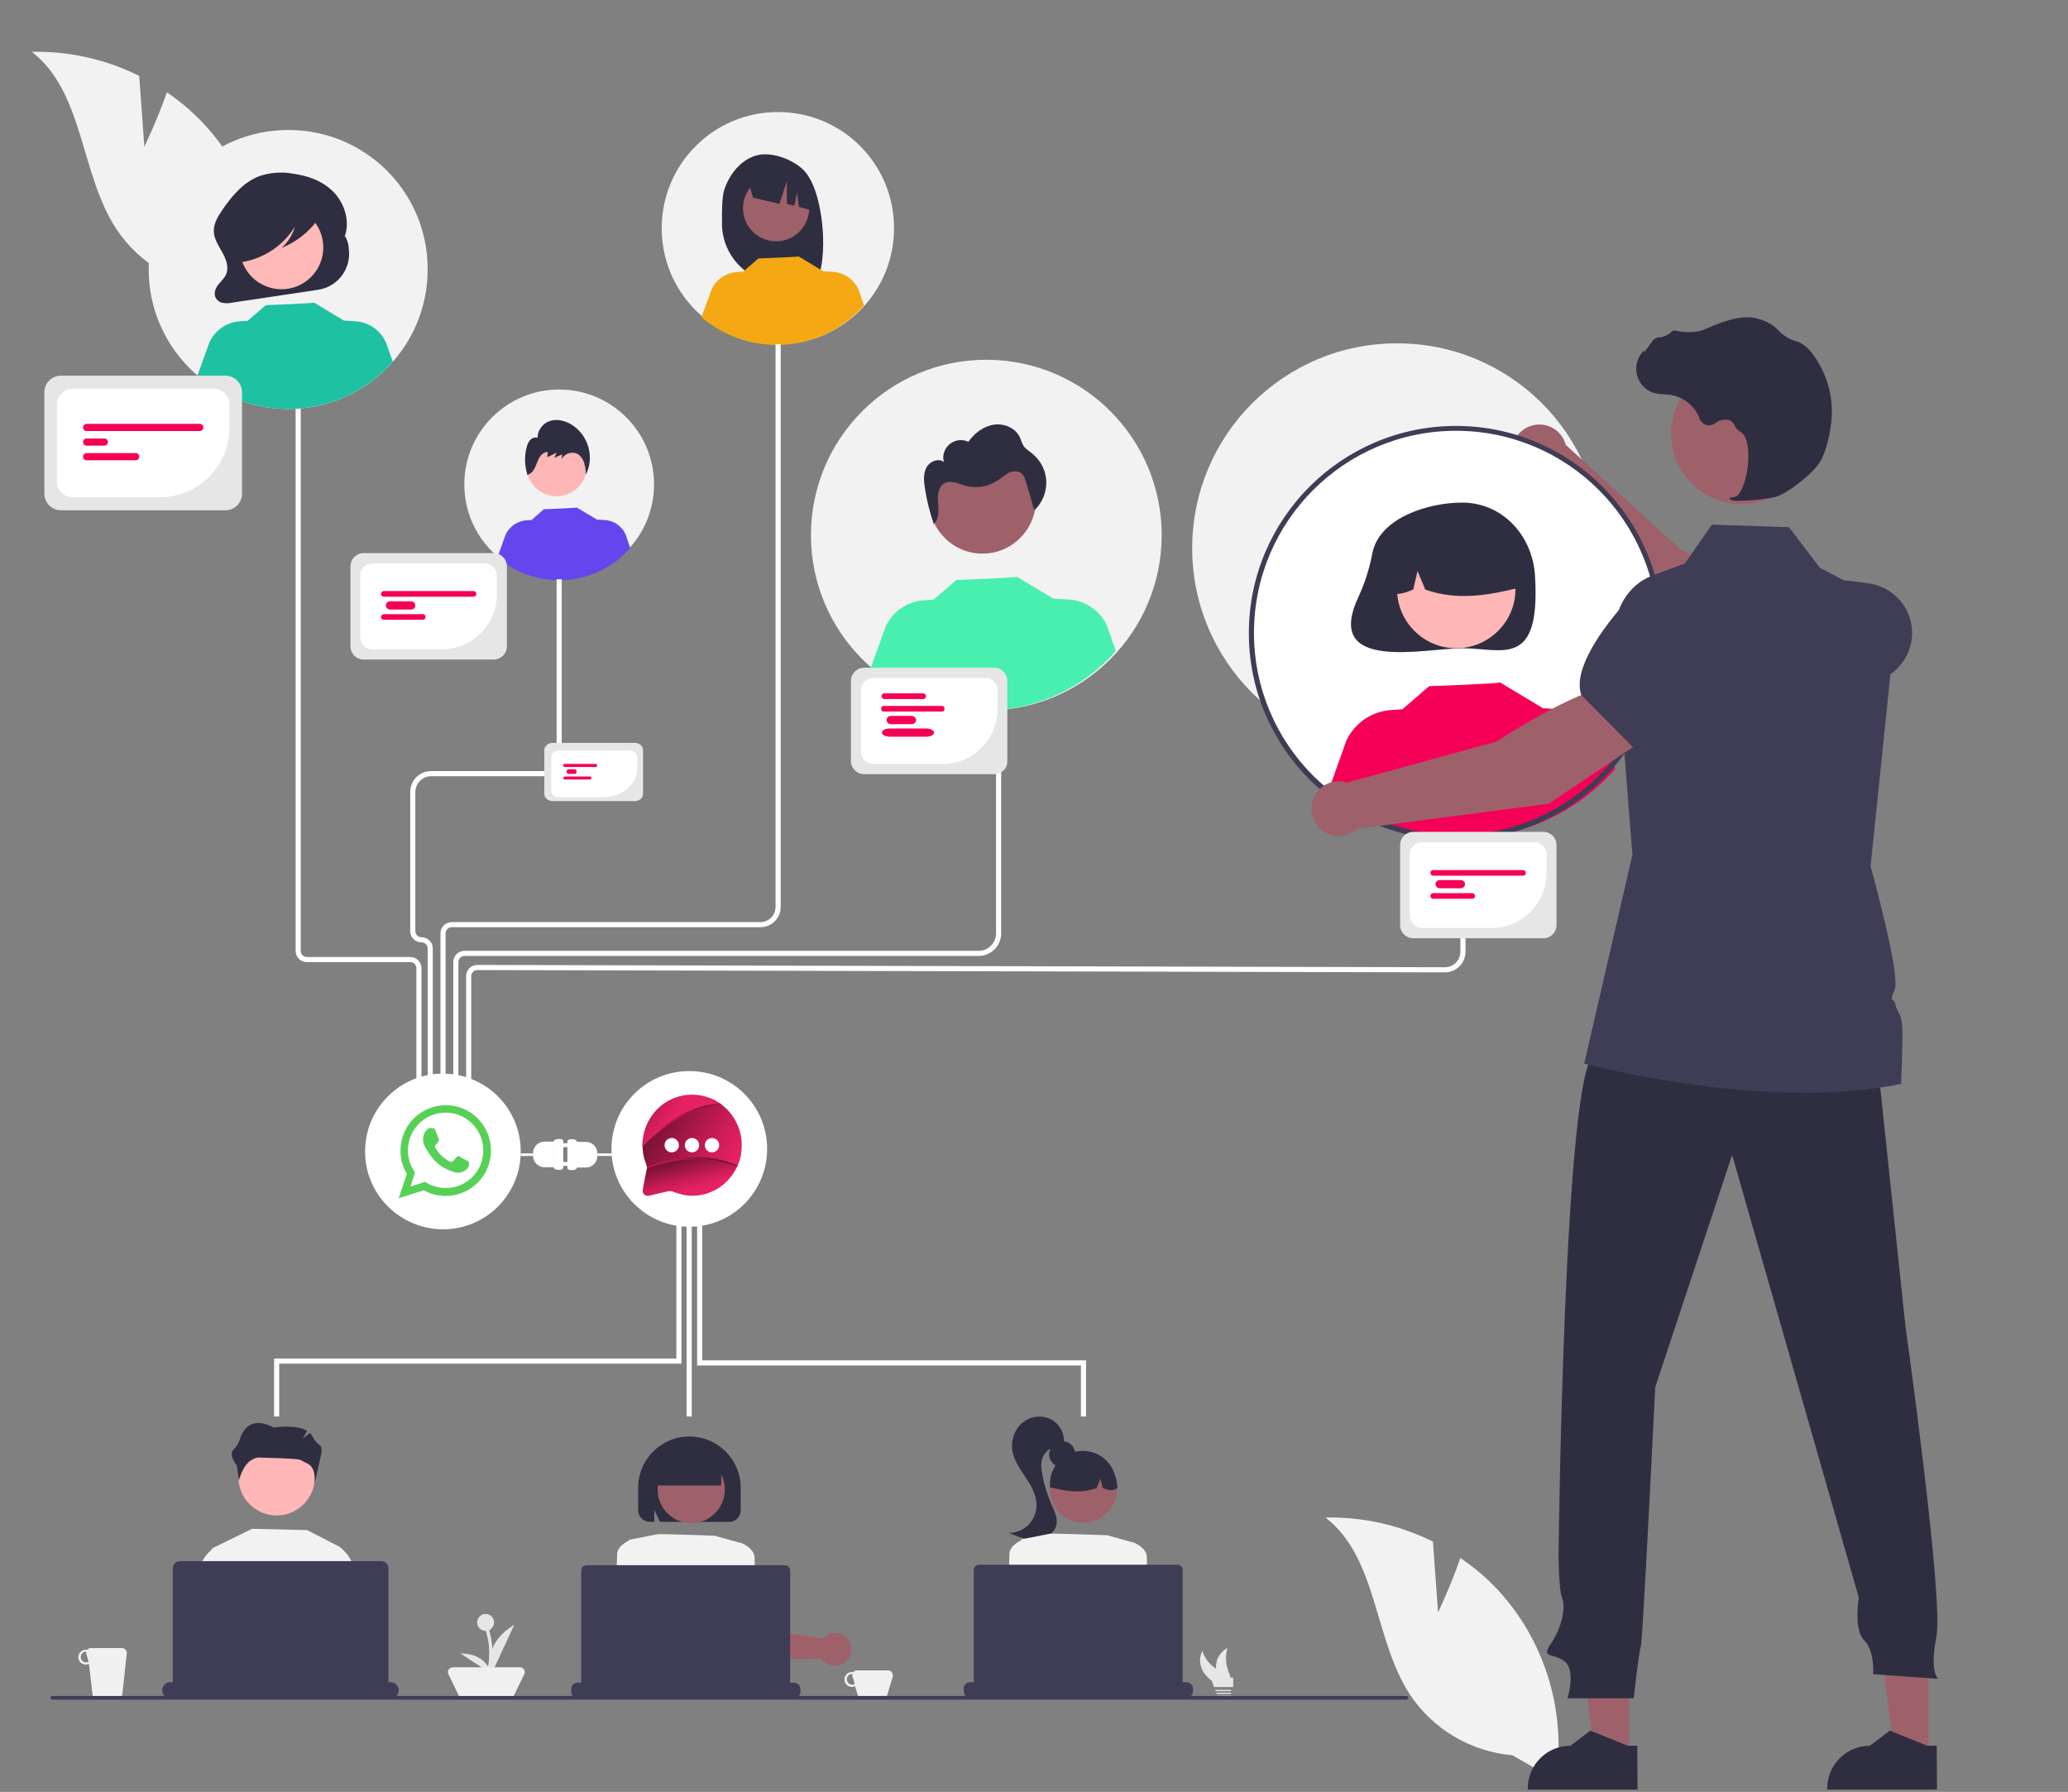 <?xml version="1.0" encoding="utf-8"?>
<!-- Generator: Adobe Illustrator 25.2.1, SVG Export Plug-In . SVG Version: 6.00 Build 0)  -->
<svg version="1.1" id="Camada_1" xmlns="http://www.w3.org/2000/svg" xmlns:xlink="http://www.w3.org/1999/xlink" x="0px" y="0px"
	 viewBox="0 0 806.6 698.8" style="enable-background:new 0 0 806.6 698.8;" xml:space="preserve">
<rect x="0" y="0" width="806.6" height="698.8" fill="#808080" stroke="none"/>
<style type="text/css">
	.st0{display:none;fill-rule:evenodd;clip-rule:evenodd;fill:#F50057;}
	.st1{fill:none;stroke:#FFFFFF;stroke-width:2;stroke-miterlimit:10;}
	.st2{fill:#F2F2F2;}
	.st3{fill:#FFFFFF;}
	.st4{fill:#9E616A;}
	.st5{fill:#3F3D56;}
	.st6{fill:#2F2E41;}
	.st7{fill:#FFB6B6;}
	.st8{fill:#F50057;}
	.st9{fill:#FFB9B9;}
	.st10{fill:#1EC1A1;}
	.st11{fill:#6545ED;}
	.st12{fill:#E6E6E6;}
	.st13{fill:#E4E4E4;}
	.st14{fill:#48EFAF;}
	.st15{fill:#F4A914;}
	.st16{fill:#F0F0F0;}
	.st17{fill:#FFB7B7;}
	.st18{clip-path:url(#SVGID_2_);}
	.st19{fill-rule:evenodd;clip-rule:evenodd;fill:url(#SVGID_3_);}
	.st20{clip-path:url(#SVGID_6_);}
	.st21{fill-rule:evenodd;clip-rule:evenodd;fill:url(#SVGID_7_);}
	.st22{clip-path:url(#SVGID_10_);}
	.st23{fill-rule:evenodd;clip-rule:evenodd;fill:url(#SVGID_11_);}
	.st24{fill-rule:evenodd;clip-rule:evenodd;fill:#FFFFFF;}
	.st25{fill-rule:evenodd;clip-rule:evenodd;fill:#56D156;}
	.st26{fill-rule:evenodd;clip-rule:evenodd;fill:none;stroke:#FFFFFF;stroke-miterlimit:10;}
	.st27{fill-rule:evenodd;clip-rule:evenodd;fill:none;stroke:#FFFFFF;stroke-width:1.5;stroke-miterlimit:10;}
</style>
<rect class="st0" width="805.7" height="698.8"/>
<path class="st1" d="M570.6,234.7v136.5c0,3.8-3.1,7-7,7l-377.4-0.9c-1.9,0-3.4,1.5-3.4,3.4v41"/>
<path class="st2" d="M624.7,213.9c-0.1,44.1-35.9,79.8-80,79.7c-44.1-0.1-79.8-35.9-79.7-80s35.9-79.8,80-79.7l0,0
	c44,0,79.7,35.6,79.7,79.6C624.7,213.6,624.7,213.7,624.7,213.9z"/>
<path class="st3" d="M203.1,449.1c0,16.8-13.7,30.4-30.4,30.3s-30.4-13.7-30.3-30.4c0-16.8,13.7-30.4,30.4-30.3l0,0
	c16.7,0,30.3,13.5,30.3,30.3C203.1,449,203.1,449.1,203.1,449.1z"/>
<path class="st3" d="M299.2,448.1c0,16.8-13.7,30.4-30.4,30.3c-16.8,0-30.4-13.7-30.3-30.4c0-16.8,13.7-30.4,30.4-30.3l0,0
	c16.7,0,30.3,13.5,30.3,30.3C299.2,448,299.2,448,299.2,448.1z"/>
<path class="st4" d="M687.3,262.5l11.2-21.4c-10.1-12.2-43.1-26.9-43.1-26.9l-44.7-40.7c-1.5-5.7-7.3-9.1-13-7.6
	c-5.7,1.5-9.1,7.3-7.6,13c1,3.7,3.8,6.6,7.5,7.6l48.3,57.9L687.3,262.5z"/>
<path class="st5" d="M681.9,261l15.8,5c11.5,3.7,23.9,3.4,35.3-0.8l0,0c7-2.6,11.9-9,12.7-16.4l0,0c1-10.3-6.1-19.5-16.3-21.2
	c-14.9-2.4-34-3.6-40.8,4.5l-0.1,0.1L681.9,261z"/>
<circle class="st3" cx="567.9" cy="246.8" r="79.8"/>
<path class="st6" d="M535.3,215.6c-1.1,5.9-2.9,11.6-5.4,17.1c-14.1,29.8,26,20.1,40.4,20.1c15.7,0,30.7,8.2,28.4-28.4
	c-1-15.6-12.7-28.4-28.4-28.4C556.9,196,538.1,202,535.3,215.6z"/>
<circle class="st7" cx="568" cy="229.7" r="23.1"/>
<path class="st6" d="M552.3,206.2c12.5-7.6,28.7-3.7,36.3,8.8c2.6,4.3,3.9,9.2,3.9,14.2c-11.7,2.9-24.1,5.2-36.6,0.7l-3-7.2
	l-1.7,7.2c-3.8,1.6-7.6,2.9-11.5,0C539.3,220.3,544.2,211.3,552.3,206.2z"/>
<path class="st8" d="M630,299.9c-28.8,32.7-78.5,36.3-111.7,8.1l6.8-19.1c3.2-6.9,9.9-11.5,17.5-12l4.4-0.3l10.4-9
	c0,0,28-1,27.6-1.5l17,10.2l0-0.1l6.7,0.4c7.6,0.5,14.3,5.1,17.5,12L630,299.9z"/>
<path class="st2" d="M560.9,628.8l-2-27.6c-13-6.5-27.4-9.7-41.9-9.4c20.4,15.8,18.8,47.4,32.9,69c9,13.6,23.8,22.3,40,23.7l17,9.8
	c3.9-26-3.7-52.5-20.9-72.3c-4.8-5.5-10.3-10.3-16.4-14.4C565.9,618.3,560.9,628.8,560.9,628.8z"/>
<path class="st2" d="M56.3,57.2l-2-27.6c-13-6.5-27.4-9.7-41.9-9.4c20.4,15.8,18.8,47.4,32.9,69c9,13.6,23.8,22.3,40,23.7l17,9.8
	c3.9-26-3.7-52.5-20.9-72.3C76.6,44.9,71.1,40.1,65.1,36C61.4,46.6,56.3,57.2,56.3,57.2z"/>
<polygon class="st4" points="635.3,685 622,685 615.7,633.8 635.3,633.8 "/>
<path class="st6" d="M638.7,697.9l-42.8,0v-0.5c0-9.2,7.5-16.6,16.6-16.6h0l7.8-5.9l14.6,5.9l3.7,0L638.7,697.9z"/>
<polygon class="st4" points="752.2,685 738.9,685 732.6,633.8 752.2,633.8 "/>
<path class="st6" d="M755.5,697.9l-42.8,0v-0.5c0-9.2,7.5-16.6,16.6-16.6h0l7.8-5.9l14.6,5.9l3.7,0L755.5,697.9z"/>
<path class="st6" d="M732,411.2l11.2,106c0,0,14.9,106.1,12.1,120.8c-2.8,14.6,0.7,16.7,0.7,16.7l-25.4-1.8c0,0,0.7-9.1-3.5-13.2
	s-2.1-16.7-2.1-16.7l-49.4-172.6l-30,90.6c0,0-4.9,99.7-5.6,101.1c-0.7,1.4-2.8,20.2-2.8,20.2h-25.8c0,0,3.5-11.2-1.4-14.6
	s-9.1-0.7-4.9-7s5.6-13.9,4.2-17.4c-1.4-3.5-1.4-17.4-1.4-17.4s2.1-188.3,13.9-194.5C633.7,404.9,732,411.2,732,411.2z"/>
<circle class="st4" cx="679.2" cy="169.2" r="27.4"/>
<path class="st5" d="M741.5,422.7c-53.1,11-123.6-7.9-123.6-7.9l18.8-81.4l-6.7-85.2c-0.8-10.4,5.1-20.2,14.4-23.7l12.8-4.8
	l10.5-15.1l30.1,1l12,15.8l9.5,5l20.6,10.9l0.1,0v0l-6.5,62.7l-3.9,37.8c0,0,11.8,42.5,9.4,48.1c-2.4,5.6-0.3,2.9,0.3,5.9
	c0.6,3,2.4,3.2,2.7,9.1C742.2,407.1,741.5,422.7,741.5,422.7z"/>
<path class="st6" d="M677.8,195.3c4.8,0,9.6-0.5,14.3-1.4c4.7-1.1,15-9.1,17.8-13.8l0,0c2.1-3.5,3.4-8.9,4-12.9
	c1.9-10.5-0.8-21.4-7.4-29.8c-1.3-1.7-3-3.1-4.9-4c-0.2-0.1-0.4-0.1-0.5-0.2c-2.9-0.7-5.4-2.2-7.4-4.3c-0.4-0.4-0.8-0.8-1.2-1.2
	c-2.2-1.8-4.9-3-7.7-3.6c-4.5-1.1-11,0.3-19.3,4.1c-4.1,1.9-8.7,1.4-12.3,0.7c-0.4-0.1-0.8,0.1-1.1,0.4c-1.5,1.4-3.4,2.3-5.5,2.3
	c-1.3,0.1-2.5,1.9-4.1,4.2c-0.3,0.5-0.8,1.1-1.1,1.5l-0.1-0.7l-0.7,0.8c-3.6,4.1-3.1,10.4,1,13.9c1.1,1,2.4,1.7,3.8,2
	c1.3,0.3,2.6,0.5,3.9,0.5c0.8,0.1,1.6,0.1,2.4,0.2c5.2,0.9,9.5,4.5,11.3,9.4c0.8,2,3,3,5,2.2c0.3-0.1,0.6-0.3,0.9-0.5
	c1.6-1.3,3.8-1.8,5.8-1.2c0.9,0.5,1.6,1.2,1.9,2.1c0.5,1,1.2,1.8,2.2,2.4c3.2,1.6,3.6,8.9,2.7,15c-1,5.9-3,10.2-5,10.4
	c-1.6,0.2-1.7,0.3-1.8,0.6l-0.1,0.2l0.2,0.2C676,195.3,676.9,195.4,677.8,195.3z"/>
<path class="st5" d="M567.9,327.7c-44.6,0-80.8-36.2-80.8-80.8s36.2-80.8,80.8-80.8s80.8,36.2,80.8,80.8l0,0
	C648.7,291.4,612.5,327.6,567.9,327.7z M567.9,168c-43.5,0-78.8,35.3-78.8,78.8s35.3,78.8,78.8,78.8s78.8-35.3,78.8-78.8l0,0
	C646.7,203.3,611.4,168,567.9,168z"/>
<path class="st4" d="M641.6,288.2l-12.1-21c-15.7,2-45.8,22-45.8,22l-58.3,16c-5.6-1.8-11.6,1.3-13.4,6.9
	c-1.8,5.6,1.3,11.6,6.9,13.4c3.6,1.2,7.6,0.3,10.5-2.3l74.8-9.8L641.6,288.2z"/>
<path class="st5" d="M637.5,292l27.1-22.7l3.9-18.2c1.5-7.3-1.2-14.9-7.1-19.5l0,0c-8.1-6.3-19.8-5.3-26.6,2.4
	c-10,11.2-21.3,26.8-18.1,36.9l0,0.1L637.5,292z"/>
<path class="st2" d="M166.8,105.1c0,30.1-24.4,54.4-54.4,54.4c-30.1,0-54.4-24.4-54.4-54.4c0-30.1,24.4-54.4,54.4-54.4h0
	c29.9-0.1,54.3,24,54.4,54C166.8,104.8,166.8,104.9,166.8,105.1z"/>
<path class="st6" d="M134.6,92.1L134.6,92.1l-0.3,0.5c2.4-5.9,0.2-13.2-4.1-17.6c-4.3-4.5-10.2-6.5-16.1-7.3c-4.3-0.8-8.8-0.4-13,1
	c-6,2.3-10.6,7.6-14.4,13.2c-1.7,2.5-3.5,5.4-3.3,8.6c0.2,2.9,1.9,5.4,3.3,7.9c1.4,2.5,2.6,5.6,1.6,8.3c-0.6,1.6-1.9,2.8-3,4.1
	s-1.9,3.1-1.4,4.8c0.5,1.3,1.6,2.3,2.9,2.5c1.3,0.2,2.6,0.2,3.9-0.1l33.4-5c7.8-1.2,13.1-8.4,11.9-16.2
	C136,95.2,135.4,93.5,134.6,92.1z"/>
<circle class="st9" cx="109.8" cy="96.5" r="16.3"/>
<path class="st10" d="M153.2,141c-19.6,22.3-53.5,24.8-76.2,5.5l4.7-13c2.2-4.7,6.7-7.9,11.9-8.2l3-0.2l7.1-6.1c0,0,19.1-0.7,18.8-1
	l11.6,7l0,0l4.5,0.3c5.2,0.3,9.8,3.5,11.9,8.2L153.2,141z"/>
<path class="st6" d="M125.3,81.3c-0.4-2.2-2.7-3.2-4.6-3.7c-5.6-1.4-11.5-1.8-17.3-0.9c-4.2,0.6-8.5,1.9-11.6,5.2
	c-2.5,2.8-3.9,6.3-3.9,10c-0.1,2.2,0.4,4.4,1.4,6.4c1,1.8,2.8,3,4.9,3.2l0.2,0.7c8.5-1.4,16.1-6.4,20.6-13.8
	c-0.9,3.2-2.7,6.1-5.2,8.3c5.5-2.2,10.3-5.9,13.9-10.7C124.6,84.6,125.6,83,125.3,81.3z"/>
<circle class="st2" cx="218.1" cy="188.9" r="37"/>
<circle class="st7" cx="217.1" cy="181.7" r="11.8"/>
<path class="st11" d="M245.8,213.7c-13.3,15.2-36.4,16.8-51.8,3.7l3.2-8.9c1.5-3.2,4.6-5.3,8.1-5.6l2-0.1l4.8-4.2
	c0,0,13-0.5,12.8-0.7l7.9,4.7l0,0l3.1,0.2c3.5,0.2,6.6,2.3,8.1,5.6L245.8,213.7z"/>
<path class="st6" d="M229.5,174.4c-1-3.6-3.3-6.7-6.4-8.7c-2.5-1.6-5.6-2.4-8.4-1.6c-2.8,0.8-5.1,3.6-5,6.6
	c-1.1-0.3-2.2,0.1-2.9,0.9c-0.7,0.8-1.2,1.8-1.4,2.9c-0.9,3.3-0.8,6.9,0.2,10.2l-0.1,0.5c1.4-0.2,2.4-1.4,3.1-2.7
	c0.6-1.3,1-2.6,1.7-3.9s1.9-2.3,3.3-2.4l-0.1,2.1c1.2-0.6,2.4-1.2,3.6-1.8c-0.3,0.7-0.6,1.4-0.9,2c1-0.4,2.1-0.9,3.1-1.3
	c-0.1,0.7-0.2,1.3-0.3,2c1.1-2.3,3.9-3.3,6.2-2.2c0.1,0,0.1,0.1,0.2,0.1c1.2,0.8,2.1,2.1,2.5,3.6c0.4,1.5,0.6,2.9,0.6,4.4
	C230.2,181.8,230.5,178,229.5,174.4z"/>
<path class="st12" d="M469.4,652.1c-1.5-2.5-1.9-5.8-0.4-8.2c1,3,3,5.5,5.7,7.1c1,0.6,2.3,1.2,2.7,2.3c0.3,0.7,0.1,1.5-0.2,2.2
	s-0.8,1.3-1.3,1.9l0,0.2C473.4,656.2,471,654.5,469.4,652.1z"/>
<path class="st3" d="M469.1,643.9c-0.1,2.4,0.5,4.7,1.8,6.7c0.3,0.4,0.6,0.8,1,1.2c0.4,0.3,0.9,0.5,1.4,0.6c0.5,0.1,0.9,0.1,1.4,0.3
	c0.4,0.2,0.8,0.6,0.9,1c0.2,0.6,0.2,1.2,0.2,1.8c0,0.7-0.1,1.3,0.2,2c0,0.1-0.1,0.1-0.1,0c-0.5-1.1,0-2.3-0.2-3.4
	c-0.1-0.5-0.4-1-0.9-1.3c-0.4-0.2-0.9-0.2-1.4-0.3c-0.5-0.1-0.9-0.2-1.4-0.5c-0.4-0.3-0.8-0.7-1-1.1c-0.7-1-1.2-2-1.5-3.1
	c-0.4-1.3-0.5-2.6-0.5-3.9C469,643.8,469.1,643.8,469.1,643.9L469.1,643.9z"/>
<path class="st12" d="M478.8,642.6c0,0,0,0.1,0,0.1c-0.2,0.7-0.4,1.3-0.5,2c0,0.1,0,0.1,0,0.2c-0.2,1.6-0.1,3.3,0.2,4.9
	c0.2,0.6,0.4,1.3,0.6,1.9c0.3,0.8,0.8,1.7,0.8,2.6c0,0.1,0,0.2,0,0.3l-3.7,3c0,0,0,0,0,0l-0.1,0.1c0,0,0-0.1,0-0.1c0,0,0,0,0-0.1
	c0,0,0,0,0,0c0,0,0,0,0,0c0,0,0,0,0,0c-0.1-0.2-0.2-0.4-0.2-0.5c0,0,0,0,0,0c-0.6-1.4-1.1-2.8-1.4-4.3c0,0,0-0.1,0-0.1
	c-0.1-0.7-0.2-1.3-0.2-2c0-0.4,0-0.7,0-1.1c0.1-1,0.3-1.9,0.7-2.8c0.8-1.8,2.1-3.2,3.8-4C478.7,642.6,478.7,642.6,478.8,642.6z"/>
<path class="st3" d="M478.8,642.7c-1.5,1.8-2.4,4.1-2.6,6.5c0,0.5,0,1,0.1,1.5c0.1,0.5,0.4,0.9,0.7,1.3c0.3,0.3,0.7,0.6,0.9,1
	c0.2,0.4,0.3,0.9,0.1,1.4c-0.2,0.6-0.6,1.1-0.9,1.5c-0.4,0.5-0.9,1-1,1.7c0,0.1-0.1,0-0.1,0c0.3-1.1,1.4-1.8,1.9-2.9
	c0.2-0.5,0.3-1,0.1-1.5c-0.2-0.4-0.6-0.7-0.9-1.1c-0.4-0.3-0.6-0.8-0.8-1.2c-0.1-0.5-0.2-1-0.2-1.5c0.1-1.2,0.3-2.3,0.7-3.4
	C477.2,644.7,477.8,643.6,478.8,642.7C478.7,642.5,478.8,642.6,478.8,642.7L478.8,642.7z"/>
<path class="st3" d="M476.2,648.4c-0.8-0.2-1.4-0.9-1.4-1.7c0,0,0-0.1,0.1-0.1c0,0,0.1,0,0.1,0.1c0,0.8,0.5,1.5,1.3,1.6
	C476.3,648.3,476.3,648.4,476.2,648.4L476.2,648.4z"/>
<path class="st3" d="M476.8,651.8c0.7-0.4,1.2-1.1,1.4-1.9c0-0.1,0.1,0,0.1,0c-0.2,0.8-0.7,1.6-1.5,2
	C476.8,652,476.8,651.8,476.8,651.8L476.8,651.8z"/>
<path class="st3" d="M477.3,644.8c0.3,0.1,0.6,0.1,0.9-0.1c0.1,0,0.1,0.1,0.1,0.1c-0.3,0.2-0.7,0.2-1,0.1
	C477.2,645,477.2,644.9,477.3,644.8C477.2,644.9,477.3,644.8,477.3,644.8z"/>
<path class="st12" d="M480.7,654.2h-8c-0.1,0-0.2,0.1-0.2,0.2v0.5c0.3,1,0.6,2,1,3h7.3c0.1,0,0.2-0.1,0.2-0.2c0,0,0,0,0,0v-3.3
	C480.9,654.3,480.8,654.2,480.7,654.2z"/>
<path class="st13" d="M480,659h-6.1c0.1,0.2,0.1,0.3,0.2,0.5h5.9C480.3,659.5,480.3,658.9,480,659z"/>
<path class="st13" d="M480,660.1h-5.6c0.1,0.2,0.2,0.3,0.3,0.5h5.3C480.3,660.6,480.3,660.1,480,660.1z"/>
<path class="st13" d="M480,661.3h-5c0.1,0.2,0.2,0.3,0.3,0.5h4.7C480.3,661.8,480.3,661.3,480,661.3z"/>
<path class="st2" d="M348.7,89.1c0,25-20.4,45.3-45.4,45.2c-25,0-45.3-20.4-45.2-45.4c0-25,20.4-45.3,45.4-45.2
	c25,0,45.2,20.2,45.2,45.2C348.7,89,348.7,89.1,348.7,89.1z"/>
<circle class="st2" cx="384.7" cy="208.7" r="68.4"/>
<path class="st6" d="M282.4,74.3c1.9-6,6.1-11.5,12-13.5c5.9-2,14.5,1.1,19,5.5c8.1,8.1,10.1,35.8,4.5,44.6
	c-1.1-0.1-4.9-0.1-6.1-0.1l-1.6-5.3v5.2c-1.8-0.1-3.6-0.1-5.4-0.1c-12.6-0.2-22.9-10.3-23.2-22.9C281.5,81.9,281.7,76.7,282.4,74.3z
	"/>
<circle class="st4" cx="302.7" cy="81.2" r="12.9"/>
<path class="st6" d="M291.6,69.8l14.9-7.4l0,0c6.2,2.8,10.4,8.7,10.9,15.5l0.4,4.4l-6.2-1.6l-0.7-5.7l-1.1,5.2l-2.9-0.7l0-8.8
	l-2.9,8.8l-10.3-2.4L291.6,69.8z"/>
<circle class="st6" cx="414.3" cy="567.1" r="5.1"/>
<circle class="st6" cx="422.4" cy="578.7" r="12.9"/>
<path class="st6" d="M409.5,553.3c-3.5-1.6-8-0.9-10.9,1.7c-2.9,2.5-4.3,6.7-3.8,10.5c0.6,3.9,3,7.3,5.2,10.6
	c2.2,3.3,4.3,6.9,4.3,10.9c0,5.9-4.8,10.8-10.8,10.8c3.4,1.4,6.8,2.9,10.5,2.7c3.6-0.2,7.5-2.5,8.1-6.1c0.4-2.6-0.8-5.1-1.9-7.5
	c-1.7-3.9-3-8-3.7-12.2c-0.4-2-0.6-4.1,0.1-6.1c1.1-2.9,3.9-4.8,7.1-4.7l1.2-1.1C415.4,558.9,413,554.9,409.5,553.3z"/>
<circle id="bf829f4c-57e2-46a5-971d-584c2690be65" class="st4" cx="383.2" cy="195.1" r="20.8"/>
<path class="st14" d="M435.2,253.9c-24.7,28.1-67.3,31.1-95.7,6.9l5.9-16.4c2.7-5.9,8.5-9.9,15-10.3l3.7-0.2l8.9-7.7
	c0,0,24-0.9,23.6-1.3l14.5,8.7l0-0.1l5.7,0.3c6.5,0.4,12.3,4.3,15,10.3L435.2,253.9z"/>
<path class="st15" d="M337,119.1c-8.9,10.1-21.2,15.3-33.7,15.4c-10.5,0.1-21.1-3.5-29.7-10.8l3.9-10.8c1.8-3.9,5.6-6.5,9.9-6.8
	l2.5-0.2l5.9-5.1c0,0,15.9-0.6,15.7-0.8l9.6,5.8l0,0l3.8,0.2c4.3,0.3,8.1,2.9,9.9,6.8L337,119.1z"/>
<path class="st6" d="M364.3,204.6c0-0.1-0.1-0.2-0.1-0.3c-0.1,0.1-0.2,0.1-0.2,0.2L364.3,204.6z"/>
<path class="st6" d="M408.1,187.7c-0.2-4.3-2.2-8.2-5.6-10.9c-1.2-1-2.6-1.8-3.4-3.1c-0.5-0.9-0.8-1.9-1.2-2.9
	c-1.6-3.8-6.1-5.8-10.2-5.2c-4.1,0.6-7.6,3.3-10,6.7c-3.4-1.6-7.4-0.2-9.1,3.2c-0.7,1.5-0.9,3.1-0.4,4.7c-2.1-1.7-5.5-0.3-6.8,2
	c-1.3,2.4-1.1,5.3-0.7,7.9c0.7,4.8,1.9,9.6,3.5,14.2c2.1-1.8,1.9-5.1,1.7-7.9c-0.3-2.9-0.1-6.4,2.4-7.9c2.4-1.4,5.4,0.1,8.1,0.9
	c4.3,1.2,8.9,0.5,12.7-2c1.4-1,2.7-2.1,4.2-2.9c1.5-0.8,3.4-1,4.8-0.1c1.3,0.9,1.8,2.5,2.2,4c1,3.5,2.1,7,3.1,10.6
	C406.6,196.1,408.2,191.9,408.1,187.7z"/>
<path class="st16" d="M346.6,651.4h-12.3c-0.6,0-1.1,0.2-1.5,0.7c-1.6-0.3-3.1,0.8-3.4,2.3c-0.3,1.6,0.8,3.1,2.3,3.4
	c0.6,0.1,1.2,0,1.8-0.2l1,3.3c0.2,0.8,1,1.4,1.8,1.4h8c0.8,0,1.6-0.5,1.8-1.4l2.1-7c0.3-1-0.3-2.1-1.3-2.4
	C347,651.5,346.8,651.4,346.6,651.4z M332.4,657c-1.1,0-2.1-0.9-2.1-2.1s0.9-2.1,2.1-2.1c0,0,0.1,0,0.1,0c-0.1,0.3-0.1,0.7,0,1
	l0.9,2.9C333.1,656.9,332.8,657,332.4,657z"/>
<path class="st16" d="M47.8,642.7H35.5c-0.6,0-1.1,0.2-1.5,0.7c-1.6-0.3-3.1,0.8-3.4,2.3c-0.3,1.6,0.8,3.1,2.3,3.4
	c0.6,0.1,1.2,0,1.8-0.2l1.4,12c0.2,0.8,1,1.4,1.8,1.4h8c0.8,0,1.6-0.5,1.8-1.4l1.7-15.7c0.3-1-0.3-2.1-1.3-2.4
	C48.2,642.7,48,642.7,47.8,642.7z M33.6,648.3c-1.1,0-2.1-0.9-2.1-2.1s0.9-2.1,2.1-2.1c0,0,0.1,0,0.1,0c-0.1,0.3-0.1,0.7,0,1
	l0.9,2.9C34.3,648.2,33.9,648.3,33.6,648.3z"/>
<path class="st12" d="M192.7,632.7c0-1.8-1.5-3.3-3.3-3.3s-3.3,1.5-3.3,3.3s1.5,3.3,3.3,3.3c0,0,0.1,0,0.1,0
	c0.8,2.7,1.3,5.4,1.3,8.2c0,1.4,0,2.8-0.2,4.2c-0.1,1-0.4,2.1-1.4,2.6c-0.7,0.3-0.1,1.4,0.6,1.1c1.1-0.5,1.6-1.7,1.9-2.8
	c0.3-1.5,0.4-2.9,0.4-4.4c0-3.1-0.4-6.2-1.3-9.1C191.9,635.2,192.7,634,192.7,632.7z"/>
<path id="a0da58c6-f23b-4b1c-a031-0451c6211c58-1022" class="st12" d="M191.7,652.8c0,0-4.5-11,8.9-19.2L191.7,652.8z"/>
<path id="fe698360-631b-4312-af6d-5610d78e8b38-1023" class="st12" d="M191.5,652.6c0,0-1.4-7.8-11.9-7.8L191.5,652.6z"/>
<path class="st16" d="M198.9,662.2h-18.3c-0.7,0-1.4-0.4-1.7-1.1l-4-8.2c-0.5-0.9-0.1-2,0.9-2.5c0.3-0.1,0.5-0.2,0.8-0.2h26.2
	c1,0,1.9,0.8,1.9,1.9c0,0.3-0.1,0.6-0.2,0.8l-4,8.2C200.3,661.8,199.6,662.2,198.9,662.2z"/>
<path class="st5" d="M548.6,662.8H20.4c-0.4,0-0.7-0.3-0.7-0.7s0.3-0.7,0.7-0.7h528.2c0.4,0,0.7,0.3,0.7,0.7
	S548.9,662.8,548.6,662.8z"/>
<polygon class="st2" points="91.4,638.5 83.3,608 82.3,604.4 83.2,603.6 98.3,596.2 119.8,596.7 132.4,603.2 132.5,608 133.1,651 
	135.6,661.6 89.4,661.6 93,644.8 "/>
<path class="st2" d="M144.5,661.6h-12l-3.3-24L130,608l0.1-4l2.3-0.8c1.7,1.3,3.2,2.9,4.2,4.8c1.5,2.6,2.7,6.3,2.4,11.2
	c0,0,0.3,5.9,0,9.7C138.9,631.6,142,648.4,144.5,661.6z"/>
<path class="st2" d="M91.4,638.2l0,0.3l-3.2,23.1H74.3c1.1-13.1,2.4-29.4,2.2-32c-0.3-3.9,0-9.7,0-9.7c-0.3-5.4,1.1-9.2,2.8-11.8
	c0.8-1.3,1.8-2.5,3-3.5c0.3-0.2,0.5-0.4,0.8-0.6l2.3,0.7l0.6,3.4L91.4,638.2z"/>
<path class="st17" d="M93,576.1c0,8.2,6.7,14.9,14.9,14.9s14.9-6.7,14.9-14.9s-6.7-14.9-14.9-14.9l0,0l0,0
	C99.7,561.2,93,567.8,93,576.1C93,576.1,93,576.1,93,576.1z"/>
<path class="st5" d="M155.5,659.2L155.5,659.2c0,1.8-1.4,3.2-3.2,3.2H66.5c-1.8,0-3.2-1.4-3.2-3.2l0,0l0,0c0-1.8,1.4-3.2,3.2-3.2h1
	c-0.1-0.2-0.1-0.4-0.1-0.6v-43.8c0-1.5,1.2-2.8,2.8-2.8h78.5c1.5,0,2.8,1.2,2.8,2.8v43.8c0,0.2,0,0.4-0.1,0.6h1
	C154.1,656,155.5,657.4,155.5,659.2z"/>
<path class="st6" d="M248.9,589v-8.8c0-11,8.9-20,20-20c11,0,20,8.9,20,20v8.8c0,2.5-2,4.5-4.5,4.5h-27l-2.2-4.7v4.7h-1.7
	C250.9,593.4,248.9,591.4,248.9,589z"/>
<path class="st4" d="M283.4,617.1l0.9,9.3l0.4,4.2l0.6,6.7l0.1,0.9l0.5,5.5l0,0.1c0.7,2.1,2.6,3.5,4.8,3.5l23.1-0.4l6.5-0.1
	c0.1,0.2,0.2,0.4,0.4,0.5c1.2,1.4,2.9,2.3,4.7,2.3c1.8,0.1,3.6-0.6,4.9-1.9c0.1-0.1,0.2-0.3,0.4-0.4c1.8-2.2,1.9-5.2,0.4-7.5
	c-1-1.5-2.6-2.6-4.4-2.9c-1.8-0.3-3.6,0.2-5,1.4c-0.2,0.2-0.4,0.4-0.6,0.6l-7.2-1l-18.1-2.6l-0.8-10.4c0,0,0-0.1,0-0.1l-0.6-8.4
	c-0.2-2.9-2.7-5.1-5.6-5.1c-0.5,0-0.9,0.1-1.4,0.2c-0.5,0.1-1,0.3-1.4,0.6C284.2,613,283.2,615,283.4,617.1z"/>
<circle class="st4" cx="269.6" cy="580.9" r="13.1"/>
<path class="st2" d="M287.1,602.7l2.4-0.8c0,0,4.8,2,4.8,5.5s0.8,17.8,0.8,17.8l-10.7,1.2L287.1,602.7z"/>
<path class="st4" d="M236.5,662h9.4l3.2-27l1.2-9.8l0.2-1.3l0.9-7.2c0.1-2.8-2-5.1-4.7-5.2c-1-0.1-2,0.2-2.9,0.7
	c-0.2,0.1-0.4,0.3-0.6,0.4c-1.1,0.9-1.8,2.2-1.8,3.6l-0.8,7.9L236.5,662z"/>
<path class="st2" d="M250.6,625.2l-10.7-1.2c0,0,0.8-14.3,0.8-17.8s4.8-5.5,4.8-5.5l2.4,0.8L250.6,625.2z"/>
<path class="st6" d="M247.1,662h44.7c-1.4-5.4-3.4-10.7-5.8-15.7c-0.4-0.8-0.6-1.2-0.6-1.2s-19-0.4-30.9,4.4c-0.8,0.3-1.4,0.8-2,1.4
	C250.5,653,248.7,657,247.1,662z"/>
<path class="st2" d="M256.5,598.3c0,0-0.4-0.2,22.2,0.6l9.4,2.6l1.3,0.3c0,0-1.2,23.8-4.4,28.1c-3.2,4.4-2.4,6.7-1.6,7.1
	c0.8,0.4,2.8-0.4,1.6,1.6c-1.2,2-2.8,0.8-1.2,2c1.6,1.2,2.4,5.5,2.4,5.5l-34.9,4.8c0,0-1.2-15.5-4.4-23.4s-4-11.1-4-11.1l2.4-15.9
	L256.5,598.3z"/>
<path class="st6" d="M255.5,573.5c0-7.1,5.8-12.9,12.9-12.9s12.9,5.8,12.9,12.9v5.8h-25.8V573.5z"/>
<path class="st5" d="M312.2,658.7v1.1c0,1.4-1.1,2.5-2.5,2.5h-84.4c-1.4,0-2.5-1.1-2.5-2.5v-1.1c0-1.4,1.1-2.5,2.5-2.5h1.5
	c-0.1-0.2-0.1-0.4-0.1-0.6v-43.1c0-1.2,1-2.1,2.1-2.1h77.3c1.2,0,2.1,1,2.1,2.1v43.1c0,0.2,0,0.4-0.1,0.6h1.5
	C311.1,656.2,312.2,657.3,312.2,658.7z"/>
<circle class="st4" cx="422.6" cy="580.7" r="13.1"/>
<path class="st2" d="M440.1,602.5l2.4-0.8c0,0,4.8,2,4.8,5.5c0,3.6,0.8,17.8,0.8,17.8l-10.7,1.2L440.1,602.5z"/>
<path class="st4" d="M389.5,661.8h9.4l3.2-27l1.2-9.8l0.2-1.3l0.9-7.2c0.1-2.8-2-5.1-4.7-5.2c-1-0.1-2,0.2-2.9,0.7
	c-0.2,0.1-0.4,0.3-0.6,0.4c-1.1,0.9-1.8,2.2-1.8,3.6l-0.8,7.9L389.5,661.8z"/>
<path class="st2" d="M403.6,625.1l-10.7-1.2c0,0,0.8-14.3,0.8-17.8s4.8-5.5,4.8-5.5l2.4,0.8L403.6,625.1z"/>
<path class="st6" d="M400.2,661.8h44.7c-1.4-5.4-3.4-10.7-5.8-15.7c-0.4-0.8-0.6-1.2-0.6-1.2s-19-0.4-30.9,4.4
	c-0.8,0.3-1.4,0.8-2,1.4C403.5,652.8,401.7,656.8,400.2,661.8z"/>
<path class="st2" d="M409.6,598.1c0,0-0.4-0.2,22.2,0.6l9.4,2.6l1.3,0.3c0,0-1.2,23.8-4.4,28.1c-3.2,4.4-2.4,6.7-1.6,7.1
	c0.8,0.4,2.8-0.4,1.6,1.6c-1.2,2-2.8,0.8-1.2,2c1.6,1.2,2.4,5.5,2.4,5.5l-34.9,4.8c0,0-1.2-15.5-4.4-23.4c-3.2-7.9-4-11.1-4-11.1
	l2.4-15.9L409.6,598.1z"/>
<path class="st5" d="M465.3,658.5v1.1c0,1.4-1.1,2.5-2.5,2.5h-84.4c-1.4,0-2.5-1.1-2.5-2.5v-1.1c0-1.4,1.1-2.5,2.5-2.5h1.5
	c-0.1-0.2-0.1-0.4-0.1-0.6v-43.1c0-1.2,1-2.1,2.1-2.1h77.3c1.2,0,2.1,1,2.1,2.1v43.1c0,0.2,0,0.4-0.1,0.6h1.5
	C464.1,656,465.3,657.1,465.3,658.5z"/>
<path class="st6" d="M124.8,563.7c-1.2-0.9-2.2-2.1-2.9-3.5c-0.2-0.5-0.6-1-1-1.4l-2.8,2.2l1.7-3c-4.4-2.7-13-1.3-13-1.3
	c-9-4.8-12.3,1.2-13.4,5c-0.5,1.4-1.3,2.6-2.3,3.6c-2.2,2.1,1.3,6.2,1.3,6.2v0.3l0.8,5.6c0,0,0.8-3.7,3-6.4c1.4-1.7,3.6-2.6,4.7-2.6
	c13.5,0.3,16,0.8,16,0.8s2.3,1.2,3.3,1.7c3.3,1.7,2.5,7.7,2.5,7.7l2.4-10.7C125.7,565.4,125.4,564.2,124.8,563.7z"/>
<path class="st12" d="M192.6,257.2h-50.8c-2.8,0-5.1-2.3-5.1-5.1v-31.3c0-2.8,2.3-5.1,5.1-5.1h50.8c2.8,0,5.1,2.3,5.1,5.1v31.3
	C197.7,254.9,195.4,257.2,192.6,257.2z"/>
<path class="st3" d="M172.4,253.2h-27.1c-2.7,0-4.8-2.2-4.8-4.8v-23.9c0-2.7,2.2-4.8,4.8-4.8H189c2.7,0,4.8,2.2,4.8,4.8v7.3
	C193.8,243.6,184.2,253.2,172.4,253.2z"/>
<path class="st8" d="M184.7,232.7h-35c-0.6,0-1.1-0.5-1.1-1.1c0-0.6,0.5-1.1,1.1-1.1c0,0,0,0,0,0h35c0.6,0,1.1,0.5,1.1,1.1
	C185.8,232.2,185.3,232.7,184.7,232.7C184.7,232.7,184.7,232.7,184.7,232.7L184.7,232.7z"/>
<path class="st8" d="M160.3,237.7h-8.1c-0.9,0-1.7-0.7-1.7-1.6c0-0.9,0.7-1.6,1.7-1.6c0,0,0,0,0,0h8.1c0.9,0,1.7,0.7,1.7,1.6
	C162,237,161.3,237.7,160.3,237.7C160.3,237.7,160.3,237.7,160.3,237.7L160.3,237.7z"/>
<path class="st8" d="M164.9,241.7h-15.2c-0.6,0-1.1-0.5-1.1-1.1c0-0.6,0.5-1.1,1.1-1.1h15.2c0.6,0,1.1,0.5,1.1,1.1
	S165.5,241.7,164.9,241.7L164.9,241.7z"/>
<path class="st12" d="M602,365.9h-50.8c-2.8,0-5.1-2.3-5.1-5.1v-31.3c0-2.8,2.3-5.1,5.1-5.1H602c2.8,0,5.1,2.3,5.1,5.1v31.3
	C607.1,363.6,604.8,365.9,602,365.9z"/>
<path class="st3" d="M581.8,361.9h-27.1c-2.7,0-4.8-2.2-4.8-4.8v-23.9c0-2.7,2.2-4.8,4.8-4.8h43.7c2.7,0,4.8,2.2,4.8,4.8v7.3
	C603.2,352.3,593.6,361.9,581.8,361.9z"/>
<path class="st8" d="M594,341.5h-35c-0.6,0-1.1-0.5-1.1-1.1c0-0.6,0.5-1.1,1.1-1.1c0,0,0,0,0,0h35c0.6,0,1.1,0.5,1.1,1.1
	C595.2,341,594.7,341.5,594,341.5C594,341.5,594,341.5,594,341.5L594,341.5z"/>
<path class="st8" d="M569.7,346.4h-8.1c-0.9,0-1.7-0.7-1.7-1.6s0.7-1.6,1.7-1.6c0,0,0,0,0,0h8.1c0.9,0,1.7,0.7,1.7,1.6
	S570.7,346.4,569.7,346.4C569.7,346.4,569.7,346.4,569.7,346.4L569.7,346.4z"/>
<path class="st8" d="M574.2,350.5h-15.2c-0.6,0-1.1-0.5-1.1-1.1c0-0.6,0.5-1.1,1.1-1.1h15.2c0.6,0,1.1,0.5,1.1,1.1
	S574.9,350.5,574.2,350.5L574.2,350.5z"/>
<path class="st12" d="M87.9,199H23.8c-3.6,0-6.5-2.9-6.5-6.5V153c0-3.6,2.9-6.5,6.5-6.5h64.1c3.6,0,6.5,2.9,6.5,6.5v39.5
	C94.4,196.1,91.5,199,87.9,199z"/>
<path class="st3" d="M62.4,193.9H28.3c-3.4,0-6.1-2.7-6.1-6.1v-30.1c0-3.4,2.7-6.1,6.1-6.1h55.1c3.4,0,6.1,2.7,6.1,6.1v9.2
	C89.4,181.8,77.3,193.9,62.4,193.9z"/>
<path class="st8" d="M77.9,168.1H33.8c-0.8,0-1.4-0.6-1.4-1.4s0.6-1.4,1.4-1.4h44.1c0.8,0,1.4,0.6,1.4,1.4S78.7,168.1,77.9,168.1
	L77.9,168.1z"/>
<path class="st8" d="M40.7,173.8h-6.9c-0.8,0-1.4-0.6-1.4-1.4c0-0.8,0.6-1.4,1.4-1.4h6.9c0.8,0,1.4,0.6,1.4,1.4
	C42.1,173.2,41.5,173.8,40.7,173.8C40.7,173.8,40.7,173.8,40.7,173.8z"/>
<path class="st8" d="M52.9,179.5H33.8c-0.8,0-1.4-0.6-1.4-1.4c0-0.8,0.6-1.4,1.4-1.4h19.1c0.8,0,1.4,0.6,1.4,1.4
	C54.3,178.9,53.7,179.5,52.9,179.5L52.9,179.5z"/>
<g>
	<defs>
		<path id="SVGID_1_" d="M269.9,426.9c-10.7,0-19.3,8.8-19.3,19.7c0,2.7,0.5,5.2,1.5,7.5c0.2,0.5,0.3,1.1,0.2,1.6
			c-0.6,2.7-1.6,8.2-1.6,8.2c-0.3,1.5,1,2.8,2.5,2.4l7.2-1.7c0.8-0.2,1.6-0.1,2.3,0.2c2.3,0.9,4.7,1.5,7.3,1.5
			c10.7,0,19.3-8.8,19.3-19.7S280.6,426.9,269.9,426.9z"/>
	</defs>
	<clipPath id="SVGID_2_">
		<use xlink:href="#SVGID_1_"  style="overflow:visible;"/>
	</clipPath>
	<g class="st18">
		
			<linearGradient id="SVGID_3_" gradientUnits="userSpaceOnUse" x1="395.937" y1="513.216" x2="381.434" y2="497.873" gradientTransform="matrix(0.846 0.441 -0.428 0.821 153.585 -131.82)">
			<stop  offset="0" style="stop-color:#E52163"/>
			<stop  offset="0.174" style="stop-color:#D01C5A"/>
			<stop  offset="0.665" style="stop-color:#711131"/>
		</linearGradient>
		<path class="st19" d="M250.4,454.5l-4.8,3.7c-1.3,6.3-2.3,11.7-2.3,13.4c0.3,1.4,0.1,3.8,7.9,2.3c7.8-1.5,44.4-14.2,44.4-14.2
			l-2.5-9.6l-26.4-2.3L250.4,454.5z"/>
		<g>
			<defs>
				<path id="SVGID_4_" d="M257.8,434.4l-10.7,16.5c-0.6,2.5-1.1,5.1-1.6,7.5c5.1-2.5,30.1-13.6,50.1,1.2c0,0,7-1.9,7.1-7.9
					c0.1-6-10.7-15.2-17.7-21.1C278,424.7,257.8,434.4,257.8,434.4z"/>
			</defs>
			
				<linearGradient id="SVGID_5_" gradientUnits="userSpaceOnUse" x1="407.142" y1="497.241" x2="349.945" y2="495.211" gradientTransform="matrix(0.846 0.441 -0.428 0.821 153.585 -131.82)">
				<stop  offset="0" style="stop-color:#E52163"/>
				<stop  offset="0.174" style="stop-color:#D01C5A"/>
				<stop  offset="0.665" style="stop-color:#711131"/>
			</linearGradient>
			<use xlink:href="#SVGID_4_"  style="overflow:visible;fill-rule:evenodd;clip-rule:evenodd;fill:url(#SVGID_5_);"/>
			<clipPath id="SVGID_6_">
				<use xlink:href="#SVGID_4_"  style="overflow:visible;"/>
			</clipPath>
			<g class="st20">
				
					<linearGradient id="SVGID_7_" gradientUnits="userSpaceOnUse" x1="417.606" y1="517.663" x2="366.96" y2="515.866" gradientTransform="matrix(0.846 0.441 -0.428 0.821 153.585 -131.82)">
					<stop  offset="0.335" style="stop-color:#711131"/>
					<stop  offset="0.826" style="stop-color:#D01C5A"/>
					<stop  offset="1" style="stop-color:#E52163"/>
				</linearGradient>
				<path class="st21" d="M278.2,488.5l17.5-28.9c0,0-19.2-18.4-51.1-0.7C212.7,476.5,278.2,488.5,278.2,488.5z"/>
			</g>
		</g>
		<g>
			<defs>
				<path id="SVGID_8_" d="M247.1,451c2.3-2.8,17.7-21.1,38-20.4c0,0-20.8-17.9-24.5-18.1c-2.8-0.2-4.2-0.3-8.9,18
					C251.7,431.2,249.3,441.1,247.1,451z"/>
			</defs>
			
				<linearGradient id="SVGID_9_" gradientUnits="userSpaceOnUse" x1="375.957" y1="490.483" x2="343.166" y2="487.948" gradientTransform="matrix(0.846 0.441 -0.428 0.821 153.585 -131.82)">
				<stop  offset="0" style="stop-color:#E52163"/>
				<stop  offset="0.174" style="stop-color:#D01C5A"/>
				<stop  offset="0.665" style="stop-color:#711131"/>
			</linearGradient>
			<use xlink:href="#SVGID_8_"  style="overflow:visible;fill-rule:evenodd;clip-rule:evenodd;fill:url(#SVGID_9_);"/>
			<clipPath id="SVGID_10_">
				<use xlink:href="#SVGID_8_"  style="overflow:visible;"/>
			</clipPath>
			<g class="st22">
				
					<linearGradient id="SVGID_11_" gradientUnits="userSpaceOnUse" x1="394.34" y1="497.594" x2="369.137" y2="496.699" gradientTransform="matrix(0.846 0.441 -0.428 0.821 153.585 -131.82)">
					<stop  offset="0.335" style="stop-color:#711131"/>
					<stop  offset="0.826" style="stop-color:#D01C5A"/>
					<stop  offset="1" style="stop-color:#E52163"/>
				</linearGradient>
				<path class="st23" d="M284.6,432.8l0.5-2.2c0,0-19.7-3.7-38.3,20.8C228.3,475.9,284.6,432.8,284.6,432.8z"/>
			</g>
		</g>
	</g>
</g>
<ellipse class="st24" cx="262" cy="446.6" rx="2.8" ry="2.8"/>
<ellipse class="st24" cx="269.9" cy="446.6" rx="2.8" ry="2.8"/>
<ellipse class="st24" cx="277.7" cy="446.6" rx="2.8" ry="2.8"/>
<path class="st6" d="M429.4,568.7c-6.1-3.7-14.2-1.8-17.9,4.3c-1.3,2.1-1.9,4.6-1.9,7c5.8,1.5,11.9,2.6,18.1,0.3l1.5-3.6l0.9,3.6
	c1.9,0.8,3.8,1.4,5.7,0C435.8,575.7,433.4,571.2,429.4,568.7z"/>
<g>
	<g>
		<path class="st25" d="M173.9,431c-9.8,0-17.7,7.9-17.7,17.7c0,3.3,0.9,6.5,2.5,9.1l-3.2,9.5l9.8-3.1c2.5,1.4,5.4,2.2,8.5,2.2
			c9.8,0,17.7-7.9,17.7-17.7C191.5,438.9,183.6,431,173.9,431z M173.9,463.3c-3,0-5.8-0.9-8.1-2.4l-5.7,1.8l1.8-5.5
			c-1.8-2.4-2.8-5.4-2.8-8.6c0-8.1,6.6-14.7,14.7-14.7c8.1,0,14.7,6.6,14.7,14.7C188.6,456.7,182,463.3,173.9,463.3z M182.1,452.6
			c-0.4-0.2-2.6-1.4-3-1.6c-0.4-0.2-0.7-0.3-1,0.2c-0.3,0.4-1.2,1.4-1.5,1.7c-0.3,0.3-0.5,0.3-1,0.1c-0.4-0.2-1.9-0.8-3.5-2.4
			c-1.3-1.2-2.1-2.8-2.4-3.2c-0.2-0.5,0-0.7,0.2-0.9c0.2-0.2,0.5-0.5,0.7-0.8c0.2-0.3,0.3-0.4,0.5-0.7c0.2-0.3,0.1-0.6,0-0.8
			c-0.1-0.2-0.9-2.5-1.3-3.4c-0.3-0.9-0.7-0.8-1-0.8c-0.3,0-0.6-0.1-0.9-0.1c-0.3,0-0.8,0.1-1.2,0.5c-0.4,0.4-1.6,1.5-1.7,3.7
			c-0.1,2.2,1.5,4.4,1.7,4.7c0.2,0.3,2.9,5.1,7.4,7.1c4.5,2,4.5,1.4,5.4,1.3c0.8,0,2.7-1,3.1-2c0.4-1,0.4-1.9,0.3-2.1
			C182.9,453,182.6,452.9,182.1,452.6z"/>
	</g>
</g>
<path class="st1" d="M218.1,225.9v75.8h-49.9c-4,0-7.2,3.2-7.2,7.2v54.2c0,1.9,1.5,3.4,3.4,3.4l0,0c1.9,0,3.4,1.5,3.4,3.4v51.7"/>
<path class="st1" d="M389.5,278.8v85.2c0,4.3-3.5,7.8-7.8,7.8H181.2c-1.9,0-3.4,1.5-3.4,3.4v46.4"/>
<path class="st1" d="M116.3,159.4v211.4c0,1.9,1.5,3.4,3.4,3.4H160c1.9,0,3.4,1.5,3.4,3.4v44.1"/>
<path class="st1" d="M172.8,421.7V364c0-1.9,1.5-3.4,3.4-3.4h120.4c3.8,0,6.9-3.1,6.9-6.9V134.2"/>
<path class="st12" d="M247.6,312.4h-32.1c-1.8,0-3.2-1.3-3.2-2.8v-17.1c0-1.5,1.5-2.8,3.2-2.8h32.1c1.8,0,3.2,1.3,3.2,2.8v17.1
	C250.8,311.2,249.4,312.4,247.6,312.4z"/>
<path class="st3" d="M235.1,310.9H218c-1.7,0-3-1.2-3-2.6v-13c0-1.4,1.4-2.6,3-2.6h27.6c1.7,0,3,1.2,3,2.6v4
	C248.7,305.7,242.6,310.9,235.1,310.9z"/>
<path class="st8" d="M232.5,299.1h-12.4c-0.2,0-0.4-0.3-0.4-0.6s0.2-0.6,0.4-0.6c0,0,0,0,0,0h12.4c0.2,0,0.4,0.3,0.4,0.6
	C232.9,298.8,232.7,299.1,232.5,299.1C232.5,299.1,232.5,299.1,232.5,299.1L232.5,299.1z"/>
<path class="st8" d="M224.3,301.8h-2.7c-0.3,0-0.6-0.4-0.6-0.9c0-0.5,0.3-0.9,0.6-0.9c0,0,0,0,0,0h2.7c0.3,0,0.6,0.4,0.6,0.9
	C224.9,301.4,224.6,301.8,224.3,301.8C224.3,301.8,224.3,301.8,224.3,301.8L224.3,301.8z"/>
<path class="st8" d="M230,304h-9.6c-0.4,0-0.7-0.3-0.7-0.6c0-0.3,0.3-0.6,0.7-0.6h9.6c0.4,0,0.7,0.3,0.7,0.6S230.4,304,230,304
	L230,304z"/>
<path class="st12" d="M387.8,301.9H337c-2.8,0-5.1-2.3-5.1-5.1v-31.3c0-2.8,2.3-5.1,5.1-5.1h50.8c2.8,0,5.1,2.3,5.1,5.1v31.3
	C393,299.6,390.7,301.9,387.8,301.9z"/>
<path class="st3" d="M367.7,297.9h-27.1c-2.7,0-4.8-2.2-4.8-4.8v-23.9c0-2.7,2.2-4.8,4.8-4.8h43.7c2.7,0,4.8,2.2,4.8,4.8v7.3
	C389.1,288.3,379.5,297.9,367.7,297.9z"/>
<path class="st8" d="M367.6,277.5h-23.1c-0.4,0-0.8-0.5-0.8-1.1c0-0.6,0.3-1.1,0.8-1.1c0,0,0,0,0,0h23.1c0.4,0,0.8,0.5,0.8,1.1
	C368.4,277,368,277.5,367.6,277.5C367.6,277.5,367.6,277.5,367.6,277.5L367.6,277.5z"/>
<path class="st8" d="M355.6,282.4h-8.1c-0.9,0-1.7-0.7-1.7-1.6s0.7-1.6,1.7-1.6c0,0,0,0,0,0h8.1c0.9,0,1.7,0.7,1.7,1.6
	C357.3,281.7,356.5,282.4,355.6,282.4C355.6,282.4,355.6,282.4,355.6,282.4L355.6,282.4z"/>
<path class="st8" d="M361.3,287.3H347c-1.6,0-3-0.7-3-1.6c0-0.9,1.3-1.6,3-1.6c0,0,0,0,0,0h14.3c1.6,0,3,0.7,3,1.6
	C364.3,286.6,363,287.3,361.3,287.3C361.3,287.3,361.3,287.3,361.3,287.3L361.3,287.3z"/>
<path class="st8" d="M360.1,272.6h-15.2c-0.6,0-1.1-0.5-1.1-1.1c0-0.6,0.5-1.1,1.1-1.1h15.2c0.6,0,1.1,0.5,1.1,1.1
	S360.7,272.6,360.1,272.6L360.1,272.6z"/>
<path class="st24" d="M215.8,455.2h-3.4c-2.5,0-4.5-2-4.5-4.5v-1c0-2.5,2-4.5,4.5-4.5h3.4V455.2z"/>
<path class="st24" d="M218.7,456.2h-1.2c-1,0-1.9-0.8-1.9-1.9v-8.2c0-1,0.8-1.9,1.9-1.9h1.2c0.5,0,1,0.4,1,1v10
	C219.6,455.8,219.2,456.2,218.7,456.2z"/>
<path class="st24" d="M225.1,445.3h3.4c2.5,0,4.5,2,4.5,4.5v1c0,2.5-2,4.5-4.5,4.5h-3.4V445.3z"/>
<path class="st24" d="M222.3,444.3h1.2c1,0,1.9,0.8,1.9,1.9v8.2c0,1-0.8,1.9-1.9,1.9h-1.2c-0.5,0-1-0.4-1-1v-10
	C221.3,444.7,221.8,444.3,222.3,444.3z"/>
<line class="st26" x1="207.9" y1="450.3" x2="203.1" y2="450.3"/>
<line class="st26" x1="239" y1="450.3" x2="233" y2="450.3"/>
<line class="st27" x1="223.2" y1="453.9" x2="217.2" y2="453.9"/>
<line class="st27" x1="223.4" y1="446.6" x2="217.4" y2="446.6"/>
<line class="st1" x1="268.8" y1="476.4" x2="268.8" y2="552.4"/>
<polyline class="st1" points="264.8,476.4 264.8,530.8 107.9,530.8 107.9,552.4 "/>
<polyline class="st1" points="272.9,476.4 272.9,531.5 422.6,531.5 422.6,552.4 "/>
</svg>
